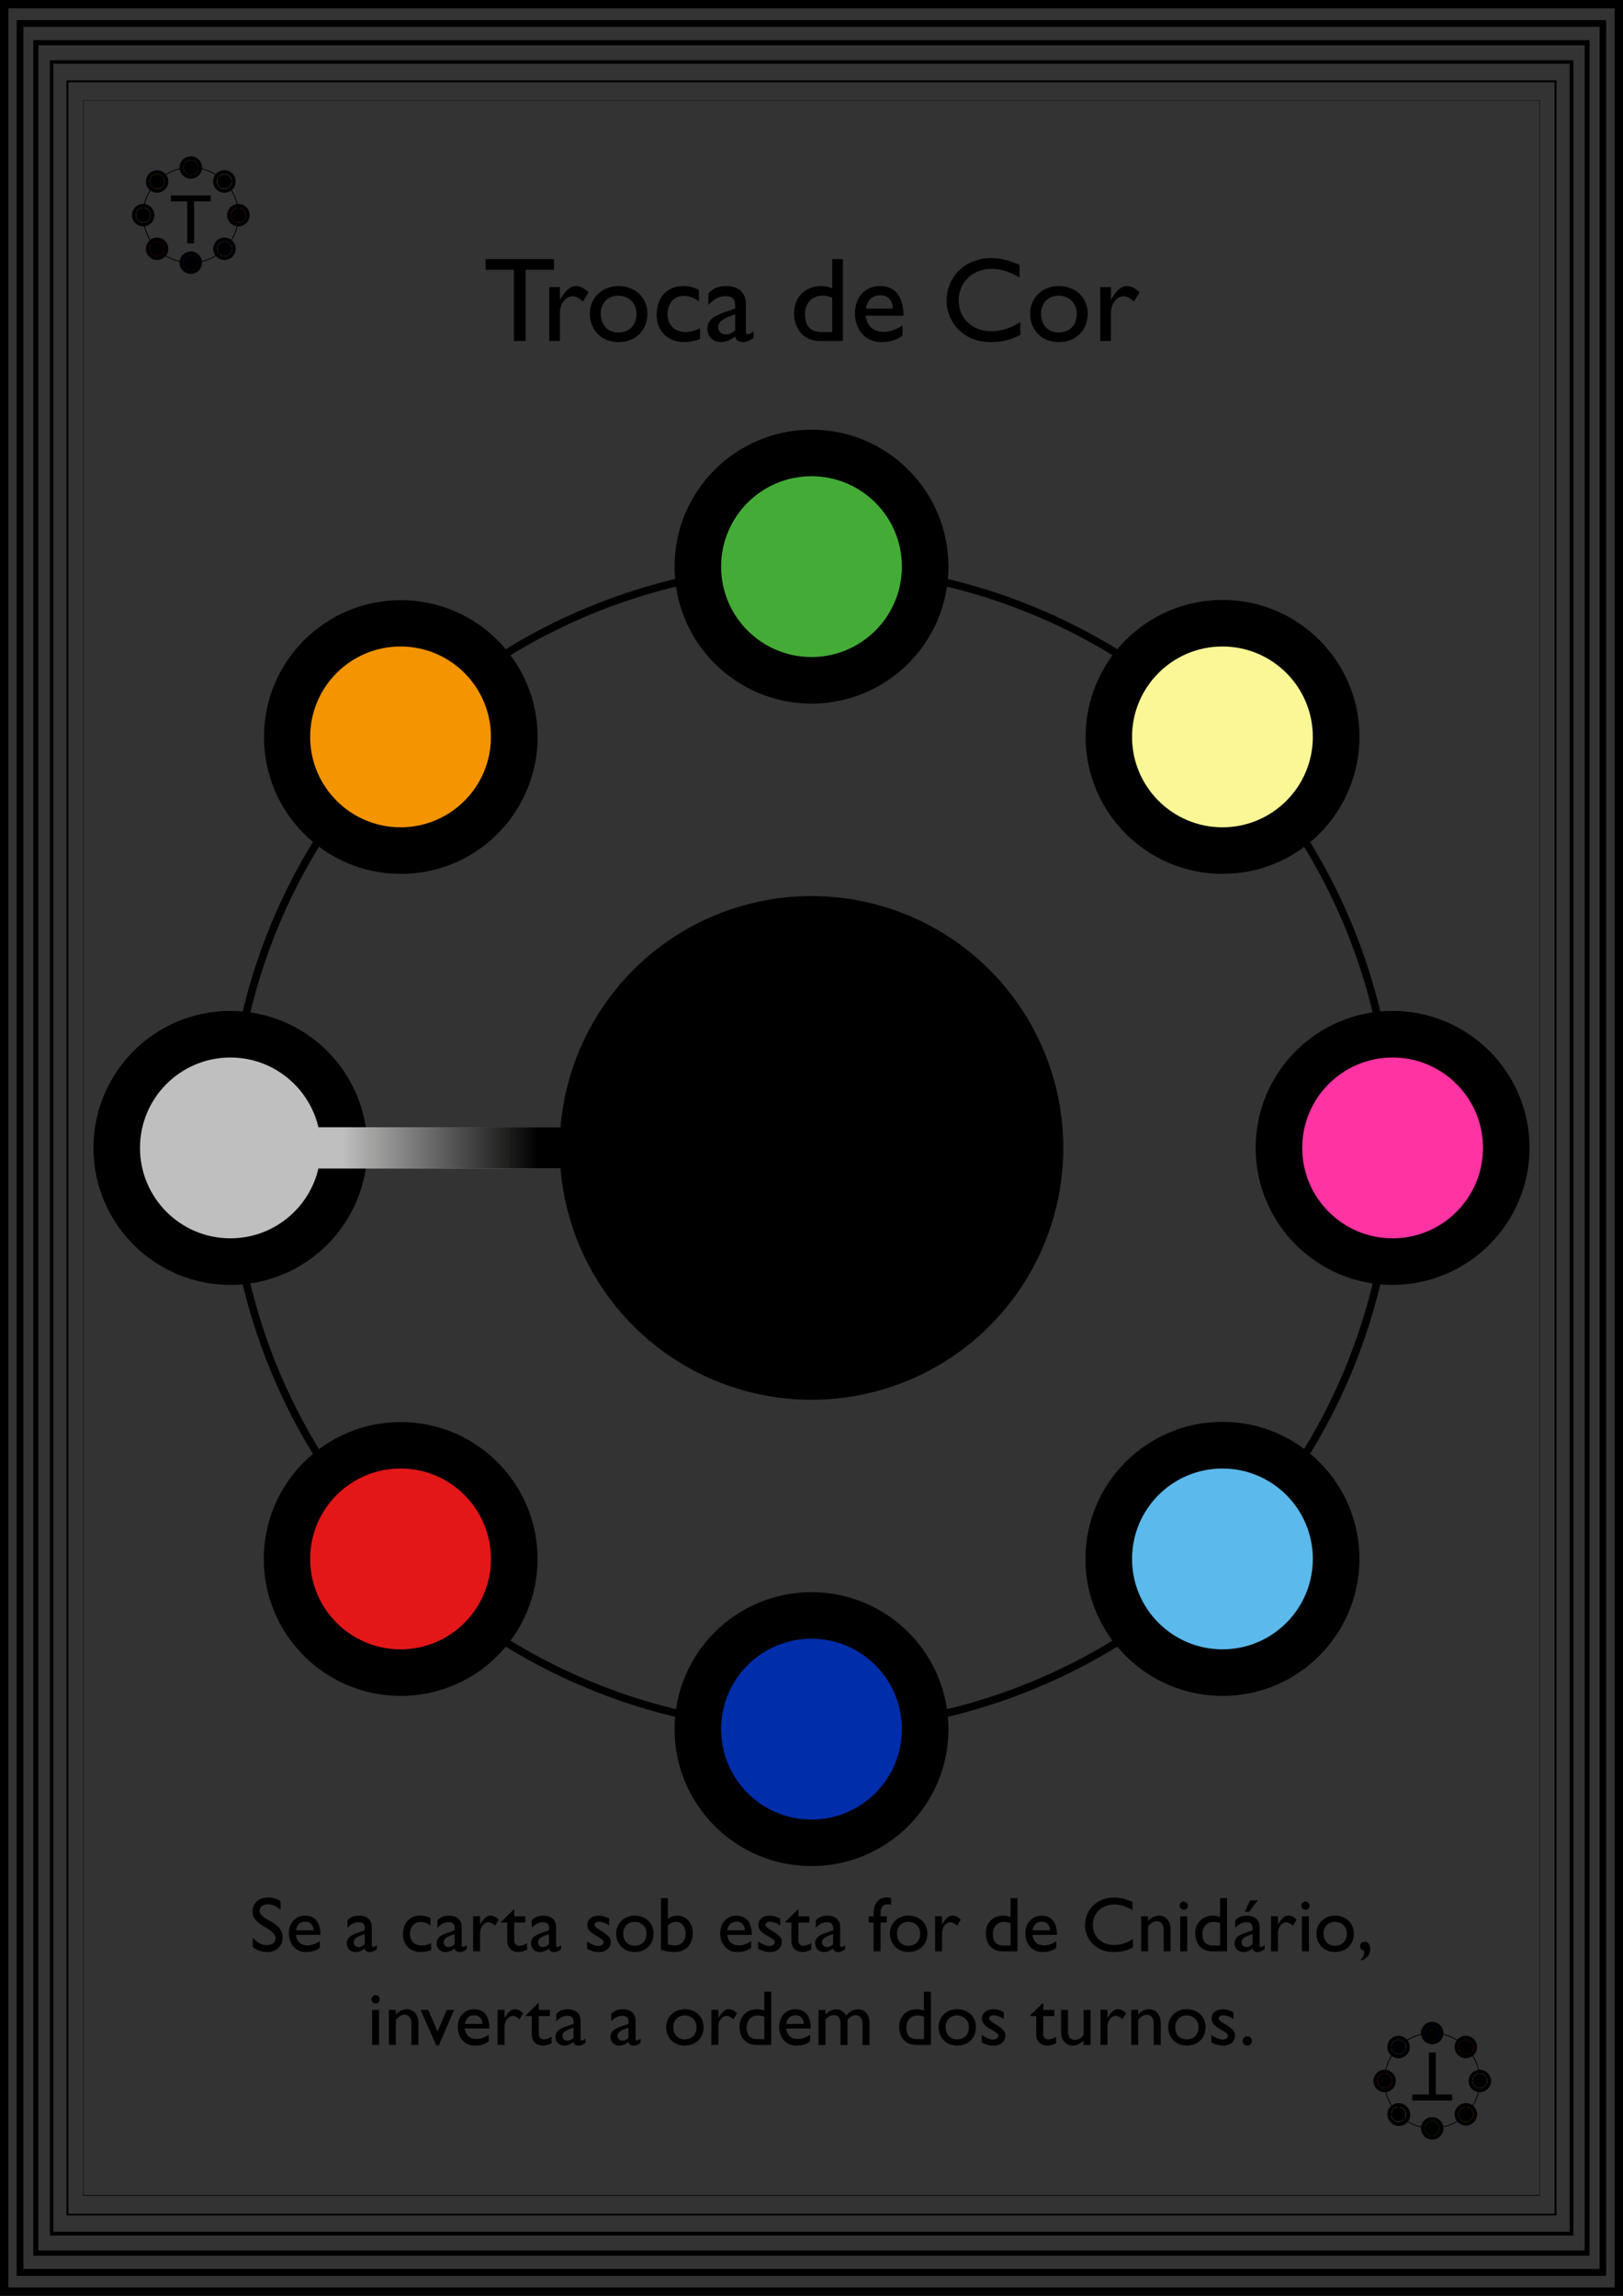 <?xml version="1.0" encoding="utf-8"?>
<!-- Generator: Adobe Illustrator 21.1.0, SVG Export Plug-In . SVG Version: 6.00 Build 0)  -->
<svg version="1.1" id="ZooUno" xmlns="http://www.w3.org/2000/svg" xmlns:xlink="http://www.w3.org/1999/xlink" x="0px" y="0px"
	 viewBox="0 0 270.58 382.68" style="enable-background:new 0 0 270.58 382.68;" xml:space="preserve">
<rect x="0" y="0" width="270.58" height="382.68" fill="#333333" stroke="none"/>
<style type="text/css">
	.st0{fill:none;stroke:#000000;stroke-width:1.27;stroke-miterlimit:10;}
	.st1{fill:#F39400;}
	.st2{fill:#BFBFBF;}
	.st3{fill:#E41718;}
	.st4{fill:#002DAA;}
	.st5{fill:#5BB9EB;}
	.st6{fill:#FF33A2;}
	.st7{fill:none;stroke:#BFBFBF;stroke-width:6.88;stroke-linecap:square;stroke-miterlimit:10;}
	.st8{fill:#FBF796;}
	.st9{fill:#44AC36;}
	.st10{fill:none;stroke:url(#SVGID_1_);stroke-width:6.88;stroke-linecap:square;stroke-miterlimit:10;}
	.st11{enable-background:new    ;}
	.st12{fill:none;stroke:#000000;stroke-width:0.1;stroke-miterlimit:10;}
</style>
<g>
	<path d="M244.39,350.56c1.03,0,1.87,0.84,1.87,1.87c0,0.49-0.2,0.97-0.55,1.32c-0.35,0.36-0.82,0.55-1.32,0.55
		c-1.03,0-1.87-0.83-1.88-1.86c0-0.5,0.19-0.97,0.55-1.33C243.41,350.76,243.89,350.56,244.39,350.56z"/>
	<path d="M246.71,345c1.03,0,1.87,0.84,1.87,1.87c0,1.03-0.84,1.87-1.87,1.87c-1.03,0-1.87-0.84-1.87-1.87l0,0
		C244.84,345.84,245.68,345,246.71,345z"/>
	<path d="M244.39,339.34c0.49,0,0.97,0.19,1.32,0.54c0.73,0.74,0.72,1.93-0.02,2.66c-0.35,0.34-0.81,0.54-1.3,0.54
		c-0.5,0-0.98-0.2-1.33-0.55c-0.35-0.35-0.54-0.83-0.54-1.32c-0.02-1.02,0.79-1.85,1.81-1.87
		C244.35,339.34,244.37,339.34,244.39,339.34L244.39,339.34z"/>
	<circle cx="238.77" cy="338.88" r="1.87"/>
	<path d="M233.16,339.34c1.03-0.01,1.86,0.82,1.87,1.85c0,0.01,0,0.01,0,0.02c0,0.5-0.19,0.97-0.55,1.32
		c-0.73,0.73-1.91,0.73-2.64,0c-0.73-0.73-0.73-1.91,0-2.64C232.18,339.54,232.66,339.34,233.16,339.34L233.16,339.34z"/>
	<path d="M230.84,345c1.03,0,1.87,0.84,1.87,1.87c0,1.03-0.84,1.87-1.87,1.87c-1.03,0-1.87-0.84-1.87-1.87l0,0
		C228.97,345.84,229.81,345,230.84,345z"/>
	<path d="M233.16,350.56c0.5,0,0.97,0.2,1.32,0.55c0.77,0.69,0.84,1.87,0.16,2.64c-0.69,0.77-1.87,0.84-2.64,0.16
		c-0.05-0.05-0.11-0.1-0.16-0.16c-0.73-0.73-0.73-1.92,0-2.64C232.19,350.76,232.67,350.56,233.16,350.56L233.16,350.56z"/>
	<circle cx="238.77" cy="354.76" r="1.87"/>
</g>
<g>
	<path d="M26.19,32.12c-1.03,0-1.87-0.84-1.87-1.87c0-1.03,0.84-1.87,1.87-1.87c0,0,0,0,0,0c1.03,0,1.87,0.84,1.87,1.87
		C28.06,31.28,27.22,32.12,26.19,32.12C26.19,32.12,26.19,32.12,26.19,32.12z"/>
	<path d="M23.87,37.73c-1.03,0-1.87-0.84-1.87-1.87c0-1.03,0.84-1.87,1.87-1.87c1.03,0,1.87,0.84,1.87,1.87l0,0
		C25.74,36.89,24.9,37.73,23.87,37.73z"/>
	<path d="M26.19,43.34c-0.5,0-0.97-0.19-1.32-0.55c-0.73-0.72-0.73-1.9-0.01-2.63c0,0,0.01-0.01,0.01-0.01
		c0.35-0.36,0.82-0.55,1.32-0.55c1.03,0,1.87,0.84,1.87,1.87C28.06,42.5,27.22,43.34,26.19,43.34z"/>
	<circle cx="31.81" cy="43.79" r="1.87"/>
	<path d="M37.42,43.34c-1.03,0-1.87-0.83-1.87-1.87c0-1.03,0.83-1.87,1.87-1.87c0.5,0,0.98,0.2,1.33,0.55
		c0.73,0.72,0.73,1.9,0.01,2.63c0,0-0.01,0.01-0.01,0.01C38.39,43.15,37.92,43.34,37.42,43.34z"/>
	<path d="M39.74,37.73c-1.03,0-1.87-0.84-1.87-1.87c0-1.03,0.84-1.87,1.87-1.87c1.03,0,1.87,0.84,1.87,1.87c0,0,0,0,0,0
		C41.61,36.89,40.77,37.73,39.74,37.73z"/>
	<path d="M37.42,32.12c-1.04,0-1.88-0.83-1.89-1.87c0-1.04,0.83-1.88,1.87-1.89s1.88,0.83,1.89,1.87c0,0.5-0.2,0.98-0.55,1.34
		C38.39,31.92,37.92,32.12,37.42,32.12z"/>
	<circle cx="31.81" cy="27.92" r="1.87"/>
</g>
<g>
	<path d="M108.32,195.08c1.69,11.51,10.55,20.64,22,22.67c2.75,0.45,5.56,0.51,8.33,0.15c2.76-0.37,5.44-1.19,7.94-2.41
		c5.02-2.42,9.15-6.35,11.83-11.24l0,0c0.18-0.35,0.61-0.48,0.96-0.3c0.01,0.01,0.03,0.02,0.04,0.02c0.35,0.18,0.49,0.62,0.31,0.97
		c-0.01,0.01-0.01,0.02-0.02,0.03l0,0c-2.91,5.06-7.32,9.09-12.63,11.53c-2.63,1.2-5.43,1.98-8.3,2.31
		c-2.86,0.31-5.75,0.2-8.58-0.33c-11.56-2.27-20.38-11.69-21.88-23.38V195.08z"/>
	<path d="M162.26,195.08c0.07,5,0.92,11.56,2.68,16l-6.49-5.35h-8.41C154.25,203.46,159,198.94,162.26,195.08z"/>
	<path d="M110.87,177.72c2.91-5.06,7.32-9.09,12.63-11.52c2.62-1.21,5.43-2,8.3-2.32c2.86-0.31,5.74-0.19,8.57,0.33
		c5.65,1.16,10.8,4.02,14.76,8.21c3.88,4.21,6.37,9.51,7.13,15.18c-1.7-11.5-10.56-20.63-22-22.67c-2.75-0.46-5.56-0.51-8.33-0.15
		c-2.78,0.37-5.48,1.18-8,2.4c-5.02,2.43-9.15,6.36-11.83,11.25l0,0c-0.19,0.35-0.63,0.48-0.98,0.29c-0.35-0.19-0.48-0.63-0.29-0.98
		L110.87,177.72z"/>
	<path d="M108.32,187.6c3.23-3.86,8-8.38,12.22-10.74h-8.41l-6.49-5.35C107.4,176,108.25,182.56,108.32,187.6z"/>
</g>
<g>
	<path d="M66.78,145.66c-12.6-0.02-22.79-10.25-22.77-22.85s10.25-22.79,22.85-22.77c12.6,0.02,22.79,10.25,22.77,22.85
		c-0.01,6.05-2.42,11.84-6.7,16.11C78.65,143.29,72.84,145.69,66.78,145.66z"/>
	<path d="M38.41,214.17c-12.61,0-22.83-10.22-22.83-22.83c0-12.61,10.22-22.83,22.83-22.83s22.83,10.22,22.83,22.83l0,0
		C61.23,203.94,51.01,214.16,38.41,214.17z"/>
	<path d="M66.78,282.68c-12.6-0.01-22.81-10.23-22.8-22.84c0.01-12.6,10.23-22.81,22.84-22.8s22.81,10.23,22.8,22.84
		c0,6.05-2.41,11.85-6.69,16.12C78.66,280.29,72.84,282.7,66.78,282.68z"/>
	<circle cx="135.29" cy="288.22" r="22.83"/>
	<path d="M203.8,282.68c-12.61,0-22.84-10.23-22.84-22.84c0-12.61,10.23-22.84,22.84-22.84c12.61,0,22.84,10.23,22.84,22.84
		c0,6.06-2.41,11.88-6.7,16.16C215.67,280.29,209.86,282.69,203.8,282.68z"/>
	<path d="M232.17,214.17c-12.61,0-22.83-10.22-22.83-22.83s10.22-22.83,22.83-22.83S255,178.73,255,191.34
		C254.98,203.94,244.77,214.15,232.17,214.17z"/>
	<path d="M203.8,145.66c-12.61-0.01-22.82-10.24-22.81-22.85s10.24-22.82,22.85-22.81c12.61,0.01,22.82,10.24,22.81,22.85
		c-0.01,6.06-2.42,11.87-6.71,16.15C215.66,143.28,209.85,145.68,203.8,145.66z"/>
	<circle cx="135.29" cy="94.45" r="22.83"/>
</g>
<title>ZooUno Fields Cartas Finais pra Lari</title>
<g id="Final_Cards">
	<g id="Field_cards">
		<g id="_1_1">
			<g id="Border">
				<g id="Outer_Line">
					<path d="M269.19,1.39v379.89H1.39V1.39H269.19 M270.58,0H0v382.68h270.58V0z"/>
				</g>
				<path d="M266.68,4.47V378.2H3.9V4.47H266.68 M267.81,3.35H2.77v376h265v-376H267.81z"/>
				<path d="M264.18,7.55v367.57H6.4V7.55H264.18 M265.04,6.69H5.54V376H265V6.69H265.04z"/>
				<path d="M261.68,10.63V372H8.9V10.63H261.68 M262.27,10.04H8.31v362.6h254V10L262.27,10.04z"/>
				<path d="M259.17,13.71V369H11.41V13.71H259.17 M259.5,13.39H11.08v355.9H259.5V13.39z"/>
				<g id="Inner_Line">
					<path d="M256.67,16.79v349.09H13.91V16.79H256.67 M256.73,16.73H13.85V366h242.88C256.73,366,256.73,16.73,256.73,16.73z"/>
				</g>
			</g>
			<g>
				<circle class="st0" cx="135.29" cy="191.34" r="96.88"/>
			</g>
			<circle class="st1" cx="66.78" cy="122.83" r="15.07"/>
			<circle class="st2" cx="38.41" cy="191.34" r="15.07"/>
			<circle class="st3" cx="66.78" cy="259.85" r="15.07"/>
			<circle class="st4" cx="135.29" cy="288.22" r="15.07"/>
			<circle class="st5" cx="203.8" cy="259.85" r="15.07"/>
			<circle class="st6" cx="232.17" cy="191.34" r="15.07"/>
			<line class="st7" x1="53.47" y1="191.34" x2="93.32" y2="191.34"/>
			<circle class="st8" cx="203.8" cy="122.83" r="15.07"/>
			<circle id="Mammal" class="st9" cx="135.29" cy="94.45" r="15.07"/>
			
				<linearGradient id="SVGID_1_" gradientUnits="userSpaceOnUse" x1="50.03" y1="192.66" x2="96.76" y2="192.66" gradientTransform="matrix(1 0 0 -1 0 384)">
				<stop  offset="0" style="stop-color:#000000;stop-opacity:0"/>
				<stop  offset="0.15" style="stop-color:#040403;stop-opacity:0"/>
				<stop  offset="0.85" style="stop-color:#000000"/>
				<stop  offset="1" style="stop-color:#000000"/>
			</linearGradient>
			<line class="st10" x1="53.47" y1="191.34" x2="93.32" y2="191.34"/>
			<g>
				<circle cx="135.29" cy="191.34" r="41.98"/>
			</g>
			<g class="st11">
				<path d="M46.76,318.34c-0.75-0.71-1.48-0.92-2.08-0.92c-0.82,0-1.4,0.43-1.4,1.05c0,1.7,3.83,1.68,3.83,4.5
					c0,1.39-1.05,2.41-2.48,2.41c-0.96,0-1.74-0.26-2.48-0.82v-1.61c0.65,0.83,1.47,1.29,2.34,1.29c0.99,0,1.44-0.62,1.44-1.12
					c0-1.83-3.83-2.04-3.83-4.47c0-1.44,1.07-2.37,2.69-2.37c0.68,0,1.35,0.21,1.98,0.62V318.34z"/>
			</g>
			<g class="st11">
				<path d="M53.32,324.69c-0.7,0.47-1.34,0.69-2.33,0.69c-1.82,0-2.83-1.5-2.83-3.11c0-1.77,1.12-2.96,2.73-2.96
					c1.55,0,2.54,1.05,2.54,3.21h-4.11c0.18,1.16,0.85,1.75,1.96,1.75c0.7,0,1.36-0.26,2.04-0.7V324.69z M52.28,321.75
					c-0.04-0.88-0.55-1.44-1.37-1.44c-0.88,0-1.42,0.52-1.57,1.44H52.28z"/>
				<path d="M62.81,324.92c-0.53,0.35-0.75,0.46-1.12,0.46c-0.51,0-0.78-0.18-0.88-0.6c-0.51,0.4-1.04,0.6-1.57,0.6
					c-0.86,0-1.43-0.68-1.43-1.43c0-1.16,1.05-1.51,1.99-1.85l1.03-0.36v-0.31c0-0.73-0.35-1.03-1.05-1.03
					c-0.64,0-1.29,0.3-1.85,0.96v-1.26c0.46-0.53,1.09-0.79,1.94-0.79c1.18,0,2.12,0.6,2.12,1.92v3c0,0.22,0.08,0.3,0.22,0.3
					c0.12,0,0.35-0.12,0.61-0.31V324.92z M60.82,322.37c-0.99,0.34-1.85,0.68-1.85,1.36c0,0.48,0.35,0.82,0.83,0.82
					c0.36,0,0.7-0.18,1.01-0.48V322.37z"/>
			</g>
			<g class="st11">
				<path d="M71.74,320.94c-0.66-0.44-1.11-0.57-1.61-0.57c-1.05,0-1.78,0.79-1.78,1.98c0,1.21,0.78,1.94,1.98,1.94
					c0.49,0,0.96-0.13,1.55-0.39v1.14c-0.39,0.18-1.13,0.34-1.74,0.34c-1.74,0-2.96-1.21-2.96-2.93c0-1.92,1.12-3.15,2.89-3.15
					c0.68,0,1.13,0.16,1.69,0.4V320.94z"/>
			</g>
			<g class="st11">
				<path d="M77.8,324.92c-0.53,0.35-0.75,0.46-1.12,0.46c-0.51,0-0.78-0.18-0.88-0.6c-0.51,0.4-1.04,0.6-1.57,0.6
					c-0.86,0-1.43-0.68-1.43-1.43c0-1.16,1.05-1.51,1.99-1.85l1.03-0.36v-0.31c0-0.73-0.35-1.03-1.05-1.03
					c-0.64,0-1.29,0.3-1.85,0.96v-1.26c0.46-0.53,1.09-0.79,1.94-0.79c1.18,0,2.12,0.6,2.12,1.92v3c0,0.22,0.08,0.3,0.22,0.3
					c0.12,0,0.35-0.12,0.61-0.31V324.92z M75.81,322.37c-0.99,0.34-1.85,0.68-1.85,1.36c0,0.48,0.35,0.82,0.83,0.82
					c0.36,0,0.7-0.18,1.01-0.48V322.37z"/>
			</g>
			<g class="st11">
				<path d="M80.04,319.42v1.34h0.03c0.58-1.03,1.14-1.46,1.69-1.46c0.47,0,0.91,0.22,1.39,0.68l-0.61,1
					c-0.35-0.34-0.81-0.57-1.08-0.57c-0.79,0-1.42,0.79-1.42,1.79v3.05h-1.16v-5.84H80.04z"/>
			</g>
			<g class="st11">
				<path d="M85.73,319.42h1.85v1.04h-1.85v2.99c0,0.69,0.49,0.88,0.83,0.88c0.42,0,0.85-0.14,1.31-0.43v1.08
					c-0.4,0.22-1.03,0.39-1.4,0.39c-1.26,0-1.9-0.78-1.9-1.83v-3.08h-1.01v-0.13l2.17-2.12V319.42z"/>
			</g>
			<g class="st11">
				<path d="M93.53,324.92c-0.53,0.35-0.75,0.46-1.12,0.46c-0.51,0-0.78-0.18-0.88-0.6c-0.51,0.4-1.04,0.6-1.57,0.6
					c-0.86,0-1.43-0.68-1.43-1.43c0-1.16,1.05-1.51,1.99-1.85l1.03-0.36v-0.31c0-0.73-0.35-1.03-1.05-1.03
					c-0.64,0-1.29,0.3-1.85,0.96v-1.26c0.46-0.53,1.09-0.79,1.94-0.79c1.18,0,2.12,0.6,2.12,1.92v3c0,0.22,0.08,0.3,0.22,0.3
					c0.12,0,0.35-0.12,0.61-0.31V324.92z M91.54,322.37c-0.99,0.34-1.85,0.68-1.85,1.36c0,0.48,0.35,0.82,0.83,0.82
					c0.36,0,0.7-0.18,1.01-0.48V322.37z"/>
			</g>
			<g class="st11">
				<path d="M101.55,320.93c-0.65-0.43-1.26-0.61-1.69-0.61c-0.47,0-0.77,0.22-0.77,0.53c0,0.26,0.39,0.57,1.42,1.17
					c0.96,0.64,1.31,1.04,1.31,1.64c0,1.03-0.82,1.72-1.92,1.72c-0.71,0-1.27-0.14-2.03-0.53v-1.25c0.75,0.52,1.44,0.77,1.91,0.77
					c0.47-0.03,0.86-0.25,0.86-0.66c0-0.81-2.73-1.23-2.73-2.81c0-0.99,0.75-1.59,1.92-1.59c0.55,0,1.1,0.16,1.72,0.48V320.93z"/>
			</g>
			<g class="st11">
				<path d="M108.96,322.28c0,1.85-1.29,3.09-3.16,3.09c-1.79,0-3.08-1.3-3.08-3.09c0-1.68,1.34-2.98,3.08-2.98
					C107.63,319.31,108.96,320.55,108.96,322.28z M103.9,322.28c0,1.24,0.77,2.05,1.89,2.05c1.22,0,1.99-0.78,1.99-2.04
					c0-1.13-0.83-1.95-1.99-1.95C104.69,320.35,103.9,321.17,103.9,322.28z"/>
			</g>
			<g class="st11">
				<path d="M111.35,319.84c0.51-0.36,1.03-0.53,1.61-0.53c1.46,0,2.52,1.24,2.52,2.91c0,1.98-1.17,3.16-3.12,3.16
					c-0.77,0-1.6-0.17-2.17-0.44v-8.54h1.16V319.84z M111.35,324.1c0.34,0.1,0.83,0.18,1.17,0.18c1.04,0,1.78-0.79,1.78-1.9
					c0-1.24-0.65-2.04-1.63-2.04c-0.48,0-0.83,0.16-1.33,0.6V324.1z"/>
			</g>
			<g class="st11">
				<path d="M125.23,324.69c-0.7,0.47-1.34,0.69-2.33,0.69c-1.82,0-2.83-1.5-2.83-3.11c0-1.77,1.12-2.96,2.73-2.96
					c1.55,0,2.54,1.05,2.54,3.21h-4.11c0.18,1.16,0.85,1.75,1.96,1.75c0.7,0,1.36-0.26,2.04-0.7V324.69z M124.19,321.75
					c-0.04-0.88-0.55-1.44-1.37-1.44c-0.88,0-1.42,0.52-1.57,1.44H124.19z"/>
			</g>
			<g class="st11">
				<path d="M130.07,320.93c-0.65-0.43-1.26-0.61-1.69-0.61c-0.47,0-0.77,0.22-0.77,0.53c0,0.26,0.39,0.57,1.42,1.17
					c0.96,0.64,1.31,1.04,1.31,1.64c0,1.03-0.82,1.72-1.92,1.72c-0.71,0-1.27-0.14-2.03-0.53v-1.25c0.75,0.52,1.44,0.77,1.91,0.77
					c0.47-0.03,0.86-0.25,0.86-0.66c0-0.81-2.73-1.23-2.73-2.81c0-0.99,0.75-1.59,1.92-1.59c0.55,0,1.1,0.16,1.72,0.48V320.93z"/>
			</g>
			<g class="st11">
				<path d="M133.1,319.42h1.85v1.04h-1.85v2.99c0,0.69,0.49,0.88,0.83,0.88c0.42,0,0.85-0.14,1.31-0.43v1.08
					c-0.4,0.22-1.03,0.39-1.4,0.39c-1.26,0-1.9-0.78-1.9-1.83v-3.08h-1.01v-0.13l2.17-2.12V319.42z"/>
			</g>
			<g class="st11">
				<path d="M140.89,324.92c-0.53,0.35-0.75,0.46-1.12,0.46c-0.51,0-0.78-0.18-0.88-0.6c-0.51,0.4-1.04,0.6-1.57,0.6
					c-0.86,0-1.43-0.68-1.43-1.43c0-1.16,1.05-1.51,1.99-1.85l1.03-0.36v-0.31c0-0.73-0.35-1.03-1.05-1.03
					c-0.64,0-1.29,0.3-1.85,0.96v-1.26c0.46-0.53,1.09-0.79,1.94-0.79c1.18,0,2.12,0.6,2.12,1.92v3c0,0.22,0.08,0.3,0.22,0.3
					c0.12,0,0.35-0.12,0.61-0.31V324.92z M138.9,322.37c-0.99,0.34-1.85,0.68-1.85,1.36c0,0.48,0.35,0.82,0.83,0.82
					c0.36,0,0.7-0.18,1.01-0.48V322.37z"/>
			</g>
			<g class="st11">
				<path d="M148.56,317.52c-0.2-0.08-0.31-0.1-0.52-0.1c-0.94,0-1.24,0.55-1.24,1.44v0.56h1.05v1.04h-1.05v4.8h-1.16v-4.8h-0.82
					v-1.04h0.82v-0.43c0-1.14,0.27-1.69,0.74-2.16c0.49-0.49,1.16-0.73,2.17-0.44V317.52z"/>
			</g>
			<g class="st11">
				<path d="M154.6,322.28c0,1.85-1.29,3.09-3.16,3.09c-1.79,0-3.08-1.3-3.08-3.09c0-1.68,1.34-2.98,3.08-2.98
					C153.27,319.31,154.6,320.55,154.6,322.28z M149.54,322.28c0,1.24,0.77,2.05,1.88,2.05c1.22,0,1.99-0.78,1.99-2.04
					c0-1.13-0.83-1.95-1.99-1.95C150.33,320.35,149.54,321.17,149.54,322.28z"/>
			</g>
			<g class="st11">
				<path d="M157.06,319.42v1.34h0.03c0.58-1.03,1.14-1.46,1.69-1.46c0.47,0,0.91,0.22,1.39,0.68l-0.61,1
					c-0.35-0.34-0.81-0.57-1.08-0.57c-0.79,0-1.42,0.79-1.42,1.79v3.05h-1.16v-5.84H157.06z"/>
			</g>
			<g class="st11">
				<path d="M169.63,325.26h-2.46c-1.74,0-2.83-1.18-2.83-3.05c0-1.69,1.21-2.9,2.91-2.9c0.39,0,0.75,0.06,1.22,0.23v-3.15h1.16
					V325.26z M168.48,320.57c-0.39-0.16-0.69-0.22-1.08-0.22c-1.12,0-1.87,0.81-1.87,2.03c0,1.09,0.44,1.91,1.78,1.91h1.17V320.57z"
					/>
			</g>
			<g class="st11">
				<path d="M176.11,324.69c-0.7,0.47-1.34,0.69-2.33,0.69c-1.82,0-2.83-1.5-2.83-3.11c0-1.77,1.12-2.96,2.73-2.96
					c1.55,0,2.54,1.05,2.54,3.21h-4.11c0.18,1.16,0.84,1.75,1.96,1.75c0.7,0,1.37-0.26,2.04-0.7V324.69z M175.07,321.75
					c-0.04-0.88-0.55-1.44-1.37-1.44c-0.88,0-1.42,0.52-1.57,1.44H175.07z"/>
			</g>
			<g class="st11">
				<path d="M188.79,318.37c-1.09-0.64-2.03-0.92-3.05-0.92c-2.03,0-3.54,1.44-3.54,3.39c0,1.99,1.46,3.37,3.59,3.37
					c1,0,2.09-0.35,3.09-1v1.39c-0.87,0.46-1.82,0.78-3.21,0.78c-3.33,0-4.78-2.56-4.78-4.42c0-2.7,2.04-4.68,4.86-4.68
					c0.91,0,1.83,0.22,3.04,0.73V318.37z"/>
			</g>
			<g class="st11">
				<path d="M191.4,320.19h0.03c0.44-0.56,1.09-0.88,1.74-0.88c1.11,0,1.99,0.75,1.99,2.35v3.6H194v-3.61
					c0-0.86-0.44-1.42-1.14-1.42c-0.51,0-0.91,0.23-1.46,0.84v4.19h-1.16v-5.84h1.16V320.19z"/>
			</g>
			<g class="st11">
				<path d="M197.35,318.34c-0.38,0-0.69-0.31-0.69-0.69s0.31-0.69,0.69-0.69s0.69,0.31,0.69,0.69S197.73,318.34,197.35,318.34z
					 M197.92,325.26h-1.16v-5.84h1.16V325.26z"/>
			</g>
			<g class="st11">
				<path d="M204.56,325.26h-2.46c-1.74,0-2.83-1.18-2.83-3.05c0-1.69,1.21-2.9,2.91-2.9c0.39,0,0.75,0.06,1.22,0.23v-3.15h1.16
					V325.26z M203.41,320.57c-0.39-0.16-0.69-0.22-1.08-0.22c-1.12,0-1.87,0.81-1.87,2.03c0,1.09,0.44,1.91,1.78,1.91h1.17V320.57z"
					/>
			</g>
			<g class="st11">
				<path d="M210.82,324.92c-0.53,0.35-0.75,0.46-1.12,0.46c-0.51,0-0.78-0.18-0.88-0.6c-0.51,0.4-1.04,0.6-1.57,0.6
					c-0.86,0-1.43-0.68-1.43-1.43c0-1.16,1.05-1.51,1.99-1.85l1.03-0.36v-0.31c0-0.73-0.35-1.03-1.05-1.03
					c-0.64,0-1.29,0.3-1.85,0.96v-1.26c0.46-0.53,1.09-0.79,1.94-0.79c1.18,0,2.12,0.6,2.12,1.92v3c0,0.22,0.08,0.3,0.22,0.3
					c0.12,0,0.35-0.12,0.61-0.31V324.92z M208.83,322.37c-0.99,0.34-1.85,0.68-1.85,1.36c0,0.48,0.35,0.82,0.83,0.82
					c0.36,0,0.7-0.18,1.01-0.48V322.37z M209.71,316.76l-1.46,1.91h-0.71l0.87-1.91H209.71z"/>
			</g>
			<g class="st11">
				<path d="M213.06,319.42v1.34h0.03c0.58-1.03,1.14-1.46,1.69-1.46c0.47,0,0.91,0.22,1.39,0.68l-0.61,1
					c-0.35-0.34-0.81-0.57-1.08-0.57c-0.79,0-1.42,0.79-1.42,1.79v3.05h-1.16v-5.84H213.06z"/>
			</g>
			<g class="st11">
				<path d="M217.64,318.34c-0.38,0-0.69-0.31-0.69-0.69s0.31-0.69,0.69-0.69s0.69,0.31,0.69,0.69S218.02,318.34,217.64,318.34z
					 M218.21,325.26h-1.16v-5.84h1.16V325.26z"/>
			</g>
			<g class="st11">
				<path d="M225.71,322.28c0,1.85-1.29,3.09-3.16,3.09c-1.79,0-3.08-1.3-3.08-3.09c0-1.68,1.34-2.98,3.08-2.98
					C224.38,319.31,225.71,320.55,225.71,322.28z M220.65,322.28c0,1.24,0.77,2.05,1.89,2.05c1.22,0,1.99-0.78,1.99-2.04
					c0-1.13-0.83-1.95-1.99-1.95C221.44,320.35,220.65,321.17,220.65,322.28z"/>
			</g>
			<g class="st11">
				<path d="M226.92,326.55c0.43-0.29,0.58-0.95,0.47-1.42c-0.38-0.01-0.64-0.3-0.64-0.73c0-0.43,0.33-0.74,0.77-0.74
					c0.56,0,0.92,0.49,0.92,1.26c0,0.74-0.49,1.59-1.52,1.87V326.55z"/>
			</g>
			<g class="st11">
				<path d="M62.63,333.94c-0.38,0-0.69-0.31-0.69-0.69s0.31-0.69,0.69-0.69s0.69,0.31,0.69,0.69S63.01,333.94,62.63,333.94z
					 M63.2,340.86h-1.16v-5.84h1.16V340.86z"/>
			</g>
			<g class="st11">
				<path d="M65.99,335.79h0.03c0.44-0.56,1.09-0.88,1.74-0.88c1.1,0,1.99,0.75,1.99,2.35v3.6h-1.16v-3.61
					c0-0.86-0.44-1.42-1.14-1.42c-0.51,0-0.91,0.23-1.46,0.84v4.19h-1.16v-5.84h1.16V335.79z"/>
				<path d="M70.12,335.02h1.26l1.57,3.59l1.53-3.59h1.23l-2.57,5.95h-0.39L70.12,335.02z"/>
			</g>
			<g class="st11">
				<path d="M81.48,340.29c-0.7,0.47-1.34,0.69-2.33,0.69c-1.82,0-2.83-1.5-2.83-3.11c0-1.77,1.12-2.96,2.73-2.96
					c1.55,0,2.54,1.05,2.54,3.21h-4.11c0.18,1.16,0.85,1.75,1.96,1.75c0.7,0,1.36-0.26,2.04-0.7V340.29z M80.44,337.35
					c-0.04-0.88-0.55-1.44-1.37-1.44c-0.88,0-1.42,0.52-1.57,1.44H80.44z"/>
			</g>
			<g class="st11">
				<path d="M84.12,335.02v1.34h0.03c0.58-1.03,1.14-1.46,1.69-1.46c0.47,0,0.91,0.22,1.39,0.68l-0.61,1
					c-0.35-0.34-0.81-0.57-1.08-0.57c-0.79,0-1.42,0.79-1.42,1.79v3.05h-1.16v-5.84H84.12z"/>
			</g>
			<g class="st11">
				<path d="M89.82,335.02h1.85v1.04h-1.85v2.99c0,0.69,0.49,0.88,0.83,0.88c0.42,0,0.85-0.14,1.31-0.43v1.08
					c-0.4,0.22-1.03,0.39-1.4,0.39c-1.26,0-1.9-0.78-1.9-1.83v-3.08h-1.01v-0.13l2.17-2.12V335.02z"/>
			</g>
			<g class="st11">
				<path d="M97.61,340.52c-0.53,0.35-0.75,0.46-1.12,0.46c-0.51,0-0.78-0.18-0.88-0.6c-0.51,0.4-1.04,0.6-1.57,0.6
					c-0.86,0-1.43-0.68-1.43-1.43c0-1.16,1.05-1.51,1.99-1.85l1.03-0.36v-0.31c0-0.73-0.35-1.03-1.05-1.03
					c-0.64,0-1.29,0.3-1.85,0.96v-1.26c0.46-0.53,1.09-0.79,1.94-0.79c1.18,0,2.12,0.6,2.12,1.92v3c0,0.22,0.08,0.3,0.22,0.3
					c0.12,0,0.35-0.12,0.61-0.31V340.52z M95.62,337.97c-0.99,0.34-1.85,0.68-1.85,1.36c0,0.48,0.35,0.82,0.83,0.82
					c0.36,0,0.7-0.18,1.01-0.48V337.97z"/>
				<path d="M106.78,340.52c-0.53,0.35-0.75,0.46-1.12,0.46c-0.51,0-0.78-0.18-0.88-0.6c-0.51,0.4-1.04,0.6-1.57,0.6
					c-0.86,0-1.43-0.68-1.43-1.43c0-1.16,1.05-1.51,1.99-1.85l1.03-0.36v-0.31c0-0.73-0.35-1.03-1.05-1.03
					c-0.64,0-1.29,0.3-1.85,0.96v-1.26c0.46-0.53,1.09-0.79,1.94-0.79c1.18,0,2.12,0.6,2.12,1.92v3c0,0.22,0.08,0.3,0.22,0.3
					c0.12,0,0.35-0.12,0.61-0.31V340.52z M104.79,337.97c-0.99,0.34-1.85,0.68-1.85,1.36c0,0.48,0.35,0.82,0.83,0.82
					c0.36,0,0.7-0.18,1.01-0.48V337.97z"/>
			</g>
			<g class="st11">
				<path d="M117.3,337.88c0,1.85-1.29,3.09-3.16,3.09c-1.79,0-3.08-1.3-3.08-3.09c0-1.68,1.34-2.98,3.08-2.98
					C115.97,334.91,117.3,336.15,117.3,337.88z M112.24,337.88c0,1.24,0.77,2.05,1.89,2.05c1.22,0,1.99-0.78,1.99-2.04
					c0-1.13-0.83-1.95-1.99-1.95C113.03,335.95,112.24,336.77,112.24,337.88z"/>
			</g>
			<g class="st11">
				<path d="M119.76,335.02v1.34h0.03c0.58-1.03,1.14-1.46,1.69-1.46c0.47,0,0.91,0.22,1.39,0.68l-0.61,1
					c-0.35-0.34-0.81-0.57-1.08-0.57c-0.79,0-1.42,0.79-1.42,1.79v3.05h-1.16v-5.84H119.76z"/>
			</g>
			<g class="st11">
				<path d="M128.58,340.86h-2.46c-1.74,0-2.83-1.18-2.83-3.05c0-1.69,1.21-2.9,2.91-2.9c0.39,0,0.75,0.06,1.22,0.23v-3.15h1.16
					V340.86z M127.43,336.17c-0.39-0.16-0.69-0.22-1.08-0.22c-1.12,0-1.87,0.81-1.87,2.03c0,1.09,0.44,1.91,1.78,1.91h1.17V336.17z"
					/>
			</g>
			<g class="st11">
				<path d="M135.06,340.29c-0.7,0.47-1.34,0.69-2.33,0.69c-1.82,0-2.83-1.5-2.83-3.11c0-1.77,1.12-2.96,2.73-2.96
					c1.55,0,2.54,1.05,2.54,3.21h-4.11c0.18,1.16,0.85,1.75,1.96,1.75c0.7,0,1.36-0.26,2.04-0.7V340.29z M134.02,337.35
					c-0.04-0.88-0.55-1.44-1.37-1.44c-0.88,0-1.42,0.52-1.57,1.44H134.02z"/>
			</g>
			<g class="st11">
				<path d="M137.63,335.02v0.77c0.6-0.6,1.16-0.88,1.7-0.88c0.74,0,1.35,0.36,1.74,1.05c0.51-0.57,1.12-1.05,1.95-1.05
					c1.18,0,1.94,0.91,1.94,2.29v3.67h-1.16v-3.61c0-0.88-0.54-1.37-1.21-1.37c-0.38-0.01-0.88,0.31-1.3,0.74v4.24h-1.16v-3.63
					c0-0.95-0.48-1.35-1.05-1.35c-0.58,0-0.97,0.18-1.46,0.74v4.24h-1.16v-5.84H137.63z"/>
			</g>
			<g class="st11">
				<path d="M155.2,340.86h-2.46c-1.74,0-2.83-1.18-2.83-3.05c0-1.69,1.21-2.9,2.91-2.9c0.39,0,0.75,0.06,1.22,0.23v-3.15h1.16
					V340.86z M154.05,336.17c-0.39-0.16-0.69-0.22-1.08-0.22c-1.12,0-1.87,0.81-1.87,2.03c0,1.09,0.44,1.91,1.78,1.91h1.17V336.17z"
					/>
			</g>
			<g class="st11">
				<path d="M162.71,337.88c0,1.85-1.29,3.09-3.16,3.09c-1.79,0-3.08-1.3-3.08-3.09c0-1.68,1.34-2.98,3.08-2.98
					C161.38,334.91,162.71,336.15,162.71,337.88z M157.65,337.88c0,1.24,0.77,2.05,1.89,2.05c1.22,0,1.99-0.78,1.99-2.04
					c0-1.13-0.83-1.95-1.99-1.95C158.44,335.95,157.65,336.77,157.65,337.88z"/>
			</g>
			<g class="st11">
				<path d="M167.35,336.53c-0.65-0.43-1.26-0.61-1.69-0.61c-0.47,0-0.77,0.22-0.77,0.53c0,0.26,0.39,0.57,1.42,1.17
					c0.96,0.64,1.31,1.04,1.31,1.64c0,1.03-0.82,1.72-1.92,1.72c-0.71,0-1.27-0.14-2.03-0.53v-1.25c0.75,0.52,1.44,0.77,1.91,0.77
					c0.47-0.03,0.86-0.25,0.86-0.66c0-0.81-2.73-1.23-2.73-2.81c0-0.99,0.75-1.59,1.92-1.59c0.55,0,1.11,0.16,1.72,0.48V336.53z"/>
			</g>
			<g class="st11">
				<path d="M173.92,335.02h1.85v1.04h-1.85v2.99c0,0.69,0.49,0.88,0.83,0.88c0.42,0,0.84-0.14,1.31-0.43v1.08
					c-0.4,0.22-1.03,0.39-1.4,0.39c-1.26,0-1.9-0.78-1.9-1.83v-3.08h-1.01v-0.13l2.17-2.12V335.02z"/>
			</g>
			<g class="st11">
				<path d="M180.64,340.86v-0.74c-0.48,0.52-1.16,0.86-1.73,0.86c-1.18,0-2.01-0.85-2.01-2.33v-3.63h1.16v3.71
					c0,0.82,0.4,1.29,1.2,1.29c0.52,0,1.01-0.29,1.39-0.82v-4.17h1.16v5.84H180.64z"/>
			</g>
			<g class="st11">
				<path d="M184.63,335.02v1.34h0.03c0.58-1.03,1.14-1.46,1.69-1.46c0.47,0,0.91,0.22,1.39,0.68l-0.61,1
					c-0.35-0.34-0.81-0.57-1.08-0.57c-0.79,0-1.42,0.79-1.42,1.79v3.05h-1.16v-5.84H184.63z"/>
			</g>
			<g class="st11">
				<path d="M189.75,335.79h0.03c0.44-0.56,1.09-0.88,1.74-0.88c1.1,0,1.99,0.75,1.99,2.35v3.6h-1.16v-3.61
					c0-0.86-0.44-1.42-1.14-1.42c-0.51,0-0.91,0.23-1.46,0.84v4.19h-1.16v-5.84h1.16V335.79z"/>
			</g>
			<g class="st11">
				<path d="M200.99,337.88c0,1.85-1.29,3.09-3.16,3.09c-1.79,0-3.08-1.3-3.08-3.09c0-1.68,1.34-2.98,3.08-2.98
					C199.66,334.91,200.99,336.15,200.99,337.88z M195.93,337.88c0,1.24,0.77,2.05,1.89,2.05c1.22,0,1.99-0.78,1.99-2.04
					c0-1.13-0.83-1.95-1.99-1.95C196.72,335.95,195.93,336.77,195.93,337.88z"/>
			</g>
			<g class="st11">
				<path d="M205.63,336.53c-0.65-0.43-1.26-0.61-1.69-0.61c-0.47,0-0.77,0.22-0.77,0.53c0,0.26,0.39,0.57,1.42,1.17
					c0.96,0.64,1.31,1.04,1.31,1.64c0,1.03-0.82,1.72-1.92,1.72c-0.71,0-1.27-0.14-2.03-0.53v-1.25c0.75,0.52,1.44,0.77,1.91,0.77
					c0.47-0.03,0.86-0.25,0.86-0.66c0-0.81-2.73-1.23-2.73-2.81c0-0.99,0.75-1.59,1.92-1.59c0.55,0,1.11,0.16,1.72,0.48V336.53z"/>
			</g>
			<g class="st11">
				<path d="M208.72,340.2c0,0.43-0.35,0.78-0.78,0.78c-0.43,0-0.78-0.35-0.78-0.78s0.35-0.78,0.78-0.78
					C208.37,339.42,208.72,339.77,208.72,340.2z"/>
			</g>
			<g class="st11">
				<path d="M92.35,44.96h-4.72v11.88h-1.96V44.96h-4.72V43.2h11.4V44.96z"/>
			</g>
			<g class="st11">
				<path d="M93.35,47.86v2.06h0.04c0.9-1.58,1.76-2.24,2.6-2.24c0.72,0,1.4,0.34,2.14,1.04l-0.94,1.54
					c-0.54-0.52-1.24-0.88-1.66-0.88c-1.22,0-2.18,1.22-2.18,2.76v4.7h-1.78v-8.98H93.35z"/>
			</g>
			<g class="st11">
				<path d="M107.93,52.26c0,2.84-1.98,4.76-4.86,4.76c-2.76,0-4.74-2-4.74-4.76c0-2.58,2.06-4.58,4.74-4.58
					C105.89,47.68,107.93,49.6,107.93,52.26z M100.15,52.26c0,1.9,1.18,3.16,2.9,3.16c1.88,0,3.06-1.2,3.06-3.14
					c0-1.74-1.28-3-3.06-3C101.37,49.28,100.15,50.54,100.15,52.26z"/>
				<path d="M116.51,50.2c-1.02-0.68-1.7-0.88-2.48-0.88c-1.62,0-2.74,1.22-2.74,3.04c0,1.86,1.2,2.98,3.04,2.98
					c0.76,0,1.48-0.2,2.38-0.6v1.76c-0.6,0.28-1.74,0.52-2.68,0.52c-2.68,0-4.56-1.86-4.56-4.5c0-2.96,1.72-4.84,4.44-4.84
					c1.04,0,1.74,0.24,2.6,0.62V50.2z"/>
				<path d="M125.63,56.32c-0.82,0.54-1.16,0.7-1.72,0.7c-0.78,0-1.2-0.28-1.36-0.92c-0.78,0.62-1.6,0.92-2.42,0.92
					c-1.32,0-2.2-1.04-2.2-2.2c0-1.78,1.62-2.32,3.06-2.84l1.58-0.56v-0.48c0-1.12-0.54-1.58-1.62-1.58c-0.98,0-1.98,0.46-2.84,1.48
					V48.9c0.7-0.82,1.68-1.22,2.98-1.22c1.82,0,3.26,0.92,3.26,2.96v4.62c0,0.34,0.12,0.46,0.34,0.46c0.18,0,0.54-0.18,0.94-0.48
					V56.32z M122.57,52.4c-1.52,0.52-2.84,1.04-2.84,2.1c0,0.74,0.54,1.26,1.28,1.26c0.56,0,1.08-0.28,1.56-0.74V52.4z"/>
				<path d="M140.53,56.84h-3.78c-2.68,0-4.36-1.82-4.36-4.7c0-2.6,1.86-4.46,4.48-4.46c0.6,0,1.16,0.1,1.88,0.36V43.2h1.78V56.84z
					 M138.75,49.62c-0.6-0.24-1.06-0.34-1.66-0.34c-1.72,0-2.88,1.24-2.88,3.12c0,1.68,0.68,2.94,2.74,2.94h1.8V49.62z"/>
				<path d="M150.47,55.96c-1.08,0.72-2.06,1.06-3.58,1.06c-2.8,0-4.36-2.3-4.36-4.78c0-2.72,1.72-4.56,4.2-4.56
					c2.38,0,3.9,1.62,3.9,4.94h-6.32c0.28,1.78,1.3,2.7,3.02,2.7c1.08,0,2.1-0.4,3.14-1.08V55.96z M148.87,51.44
					c-0.06-1.36-0.84-2.22-2.1-2.22c-1.36,0-2.18,0.8-2.42,2.22H148.87z"/>
				<path d="M169.97,46.24c-1.68-0.98-3.12-1.42-4.7-1.42c-3.12,0-5.44,2.22-5.44,5.22c0,3.06,2.24,5.18,5.52,5.18
					c1.54,0,3.22-0.54,4.76-1.54v2.14c-1.34,0.7-2.8,1.2-4.94,1.2c-5.12,0-7.36-3.94-7.36-6.8c0-4.16,3.14-7.2,7.48-7.2
					c1.4,0,2.82,0.34,4.68,1.12V46.24z"/>
				<path d="M181.33,52.26c0,2.84-1.98,4.76-4.86,4.76c-2.76,0-4.74-2-4.74-4.76c0-2.58,2.06-4.58,4.74-4.58
					C179.29,47.68,181.33,49.6,181.33,52.26z M173.55,52.26c0,1.9,1.18,3.16,2.9,3.16c1.88,0,3.06-1.2,3.06-3.14
					c0-1.74-1.28-3-3.06-3C174.77,49.28,173.55,50.54,173.55,52.26z"/>
				<path d="M185.21,47.86v2.06h0.04c0.9-1.58,1.76-2.24,2.6-2.24c0.72,0,1.4,0.34,2.14,1.04l-0.94,1.54
					c-0.54-0.52-1.24-0.88-1.66-0.88c-1.22,0-2.18,1.22-2.18,2.76v4.7h-1.78v-8.98H185.21z"/>
			</g>
			<path d="M28.48,32.57h6.65v1h-2.77v7h-1.15v-7h-2.73V32.57z"/>
			<g>
				<circle class="st12" cx="31.81" cy="35.86" r="7.94"/>
			</g>
			<circle class="st1" cx="26.19" cy="30.25" r="1.23"/>
			<circle class="st2" cx="23.87" cy="35.86" r="1.23"/>
			<circle class="st3" cx="26.19" cy="41.47" r="1.23"/>
			<circle class="st4" cx="31.81" cy="43.79" r="1.23"/>
			<circle class="st5" cx="37.42" cy="41.47" r="1.23"/>
			<circle class="st6" cx="39.74" cy="35.86" r="1.23"/>
			<circle class="st8" cx="37.42" cy="30.25" r="1.23"/>
			<circle id="Mammal-2" class="st9" cx="31.81" cy="27.92" r="1.23"/>
			<g>
				<circle class="st12" cx="31.81" cy="35.86" r="7.94"/>
			</g>
			<circle cx="26.19" cy="30.25" r="1.23"/>
			<circle cx="23.87" cy="35.86" r="1.23"/>
			<circle cx="26.19" cy="41.47" r="1.23"/>
			<circle cx="31.81" cy="43.79" r="1.23"/>
			<circle cx="37.42" cy="41.47" r="1.23"/>
			<circle cx="39.74" cy="35.86" r="1.23"/>
			<circle cx="37.42" cy="30.25" r="1.23"/>
			<circle id="Mammal-3" cx="31.81" cy="27.92" r="1.23"/>
			<path d="M242.1,350.11h-6.65v-1h2.77v-7h1.15v7h2.73V350.11z"/>
			<g>
				<circle class="st12" cx="238.77" cy="346.82" r="7.94"/>
			</g>
			<circle class="st1" cx="244.39" cy="352.43" r="1.23"/>
			<circle class="st2" cx="246.71" cy="346.82" r="1.23"/>
			<circle class="st3" cx="244.39" cy="341.21" r="1.23"/>
			<circle class="st4" cx="238.77" cy="338.88" r="1.23"/>
			<circle class="st5" cx="233.16" cy="341.21" r="1.23"/>
			<circle class="st6" cx="230.84" cy="346.82" r="1.23"/>
			<circle class="st8" cx="233.16" cy="352.43" r="1.23"/>
			<circle id="Mammal-4" class="st9" cx="238.77" cy="354.76" r="1.23"/>
			<g>
				<circle class="st12" cx="238.77" cy="346.82" r="7.94"/>
			</g>
			<circle cx="244.39" cy="352.43" r="1.23"/>
			<circle cx="246.71" cy="346.82" r="1.23"/>
			<circle cx="244.39" cy="341.21" r="1.23"/>
			<circle cx="238.77" cy="338.88" r="1.23"/>
			<circle cx="233.16" cy="341.21" r="1.23"/>
			<circle cx="230.84" cy="346.82" r="1.23"/>
			<circle cx="233.16" cy="352.43" r="1.23"/>
			<circle id="Mammal-5" cx="238.77" cy="354.76" r="1.23"/>
		</g>
	</g>
</g>
</svg>
